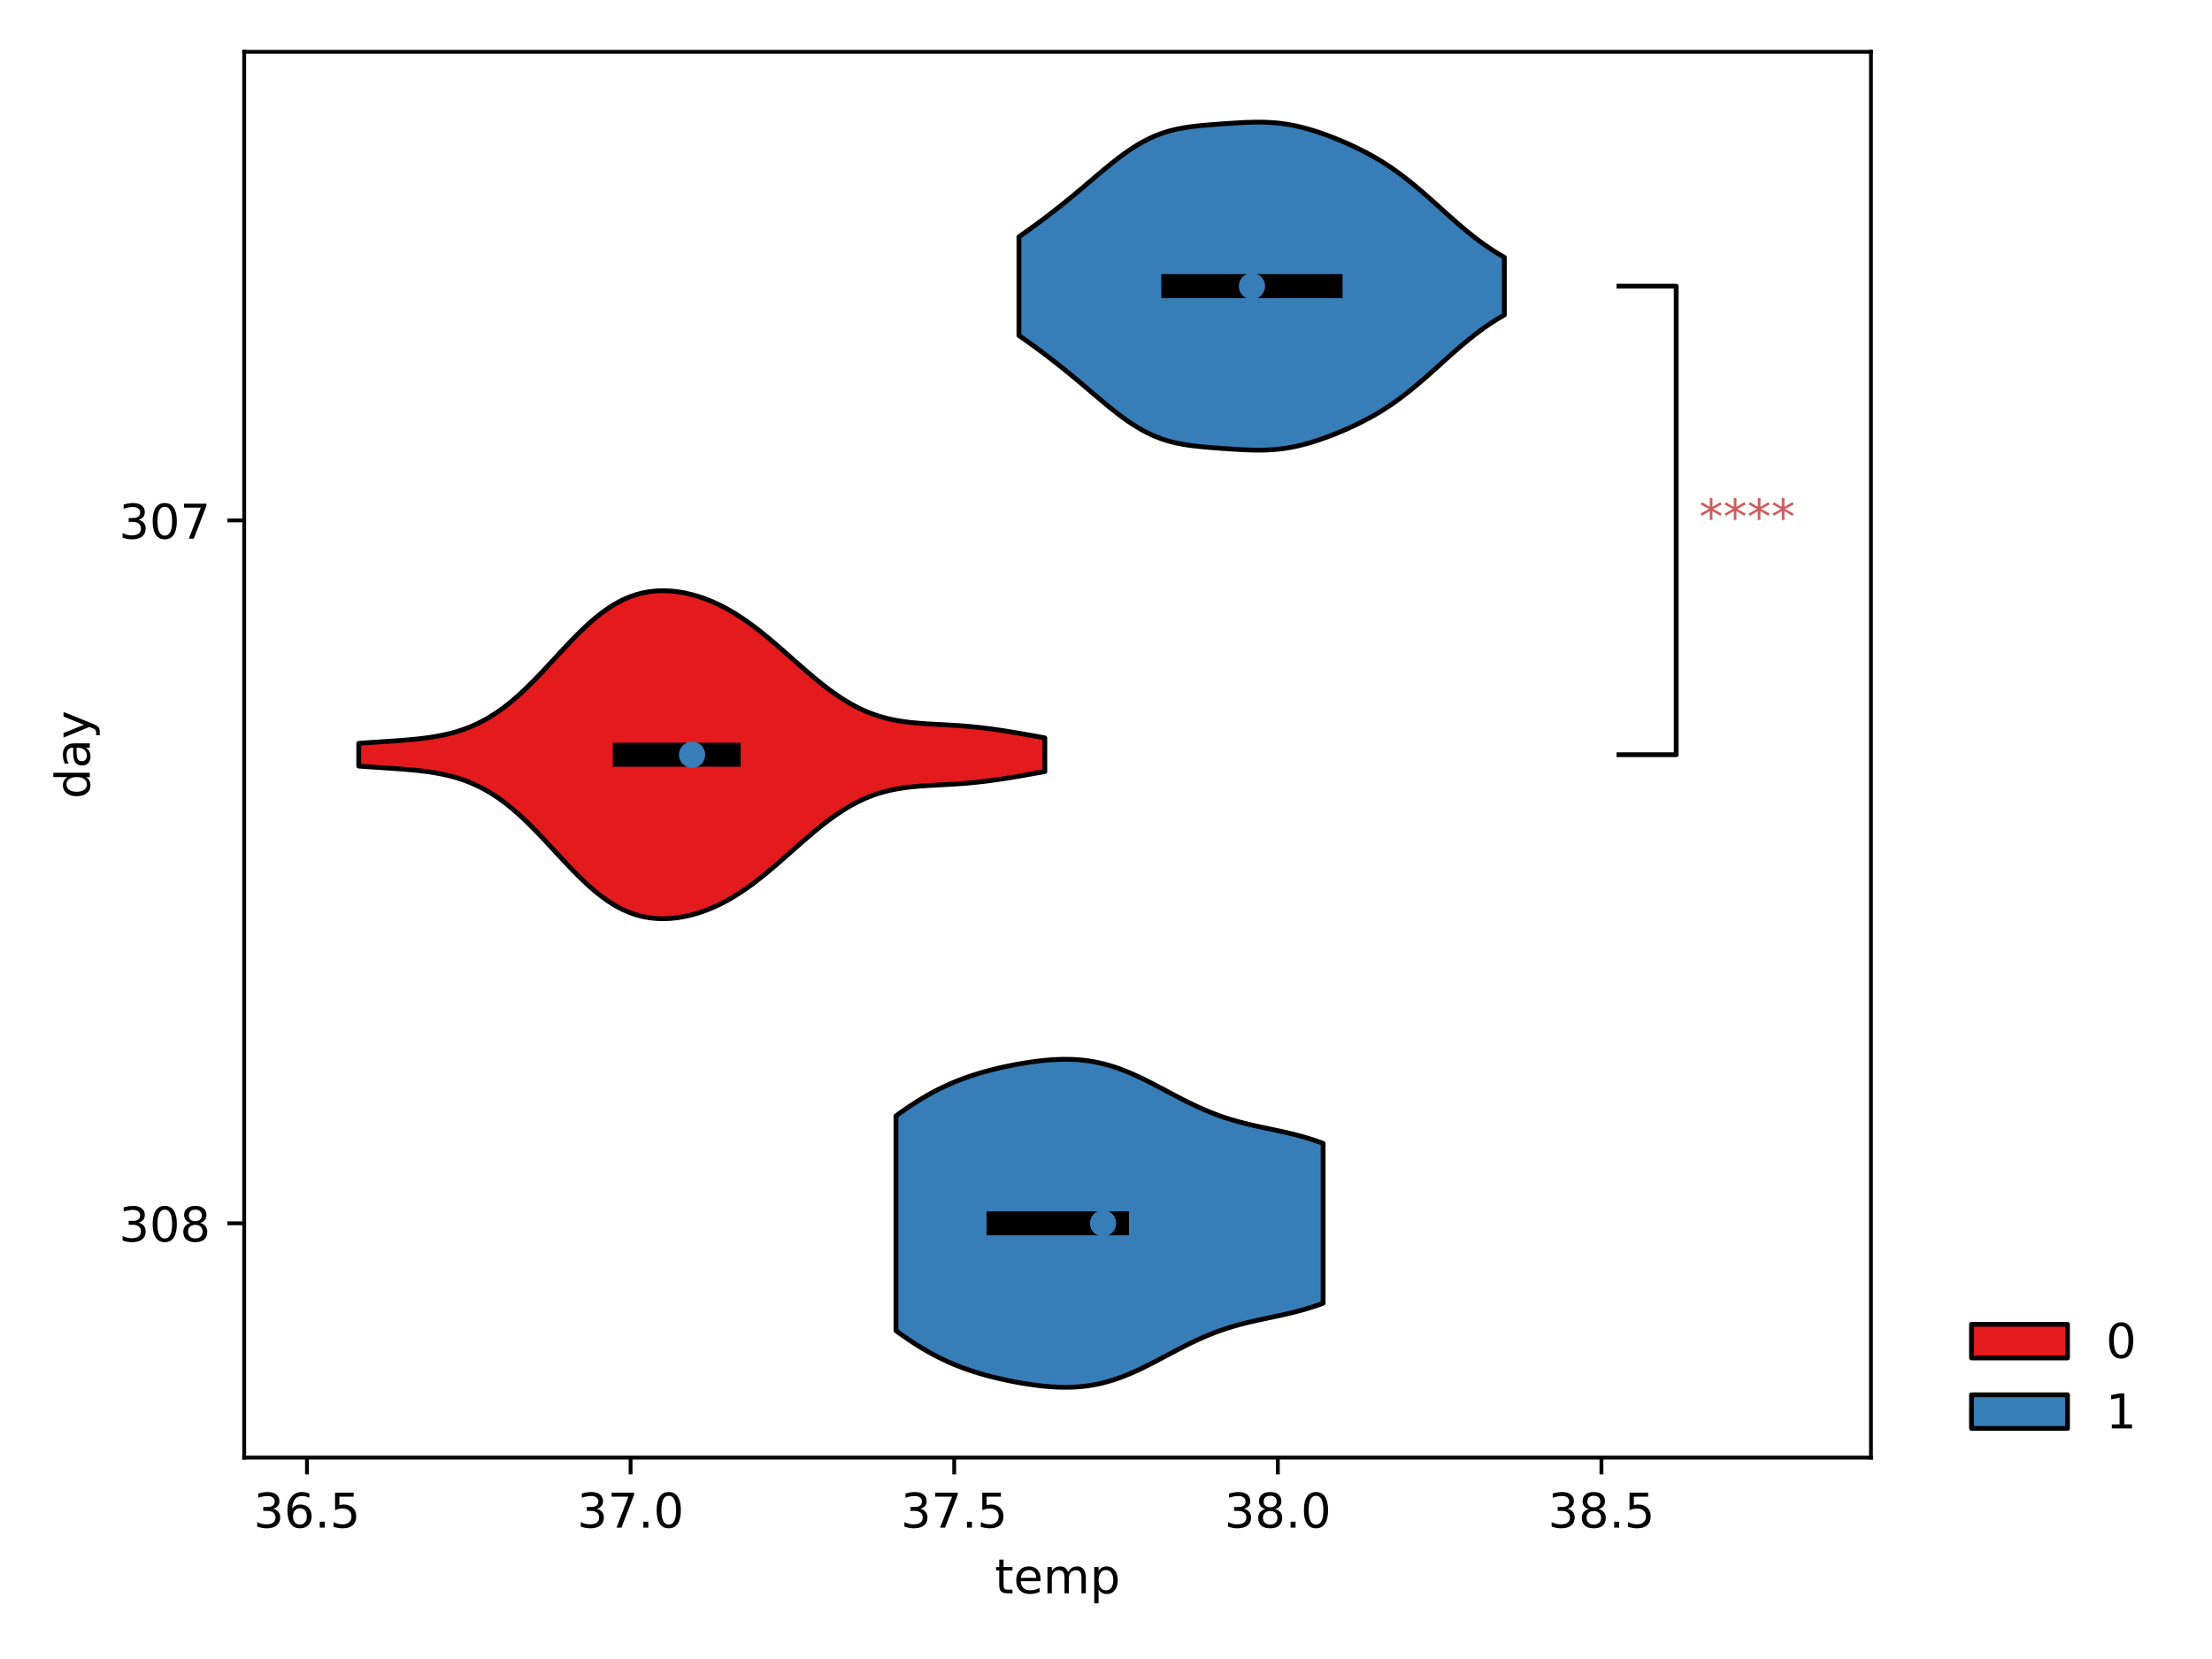 <?xml version="1.0" encoding="utf-8" standalone="no"?>
<!DOCTYPE svg PUBLIC "-//W3C//DTD SVG 1.1//EN"
  "http://www.w3.org/Graphics/SVG/1.1/DTD/svg11.dtd">
<!-- Created with matplotlib (https://matplotlib.org/) -->
<svg height="345.6pt" version="1.1" viewBox="0 0 460.8 345.6" width="460.8pt" xmlns="http://www.w3.org/2000/svg" xmlns:xlink="http://www.w3.org/1999/xlink">
 <defs>
  <style type="text/css">
*{stroke-linecap:butt;stroke-linejoin:round;}
  </style>
 </defs>
 <g id="figure_1">
  <g id="patch_1">
   <path d="M 0 345.6 
L 460.8 345.6 
L 460.8 0 
L 0 0 
z
" style="fill:#ffffff;"/>
  </g>
  <g id="axes_1">
   <g id="patch_2">
    <path d="M 50.87 303.64 
L 389.754 303.64 
L 389.754 10.8 
L 50.87 10.8 
z
" style="fill:#ffffff;"/>
   </g>
   <g id="PolyCollection_1">
    <defs>
     <path d="M 186.645 -113.133 
L 186.645 -68.401 
L 187.544 -67.75 
L 188.442 -67.116 
L 189.341 -66.501 
L 190.24 -65.906 
L 191.139 -65.332 
L 192.038 -64.78 
L 192.937 -64.25 
L 193.836 -63.743 
L 194.735 -63.259 
L 195.633 -62.798 
L 196.532 -62.36 
L 197.431 -61.944 
L 198.33 -61.55 
L 199.229 -61.177 
L 200.128 -60.824 
L 201.027 -60.491 
L 201.926 -60.176 
L 202.824 -59.878 
L 203.723 -59.597 
L 204.622 -59.331 
L 205.521 -59.08 
L 206.42 -58.842 
L 207.319 -58.617 
L 208.218 -58.404 
L 209.117 -58.201 
L 210.015 -58.01 
L 210.914 -57.829 
L 211.813 -57.658 
L 212.712 -57.498 
L 213.611 -57.348 
L 214.51 -57.21 
L 215.409 -57.083 
L 216.308 -56.968 
L 217.206 -56.867 
L 218.105 -56.78 
L 219.004 -56.709 
L 219.903 -56.655 
L 220.802 -56.619 
L 221.701 -56.602 
L 222.6 -56.606 
L 223.499 -56.633 
L 224.397 -56.683 
L 225.296 -56.757 
L 226.195 -56.858 
L 227.094 -56.984 
L 227.993 -57.138 
L 228.892 -57.32 
L 229.791 -57.53 
L 230.689 -57.767 
L 231.588 -58.032 
L 232.487 -58.324 
L 233.386 -58.641 
L 234.285 -58.984 
L 235.184 -59.35 
L 236.083 -59.738 
L 236.982 -60.146 
L 237.88 -60.571 
L 238.779 -61.012 
L 239.678 -61.465 
L 240.577 -61.929 
L 241.476 -62.4 
L 242.375 -62.876 
L 243.274 -63.353 
L 244.173 -63.83 
L 245.071 -64.303 
L 245.97 -64.77 
L 246.869 -65.228 
L 247.768 -65.675 
L 248.667 -66.11 
L 249.566 -66.53 
L 250.465 -66.934 
L 251.364 -67.32 
L 252.262 -67.689 
L 253.161 -68.038 
L 254.06 -68.369 
L 254.959 -68.681 
L 255.858 -68.974 
L 256.757 -69.25 
L 257.656 -69.509 
L 258.555 -69.753 
L 259.453 -69.983 
L 260.352 -70.2 
L 261.251 -70.408 
L 262.15 -70.608 
L 263.049 -70.802 
L 263.948 -70.992 
L 264.847 -71.182 
L 265.746 -71.372 
L 266.644 -71.566 
L 267.543 -71.766 
L 268.442 -71.973 
L 269.341 -72.191 
L 270.24 -72.42 
L 271.139 -72.662 
L 272.038 -72.919 
L 272.937 -73.192 
L 273.835 -73.482 
L 274.734 -73.789 
L 275.633 -74.114 
L 275.633 -107.42 
L 275.633 -107.42 
L 274.734 -107.744 
L 273.835 -108.052 
L 272.937 -108.341 
L 272.038 -108.614 
L 271.139 -108.871 
L 270.24 -109.113 
L 269.341 -109.342 
L 268.442 -109.56 
L 267.543 -109.768 
L 266.644 -109.967 
L 265.746 -110.161 
L 264.847 -110.352 
L 263.948 -110.541 
L 263.049 -110.732 
L 262.15 -110.925 
L 261.251 -111.125 
L 260.352 -111.333 
L 259.453 -111.551 
L 258.555 -111.781 
L 257.656 -112.024 
L 256.757 -112.283 
L 255.858 -112.559 
L 254.959 -112.852 
L 254.06 -113.164 
L 253.161 -113.495 
L 252.262 -113.845 
L 251.364 -114.213 
L 250.465 -114.6 
L 249.566 -115.003 
L 248.667 -115.423 
L 247.768 -115.858 
L 246.869 -116.305 
L 245.97 -116.764 
L 245.071 -117.23 
L 244.173 -117.703 
L 243.274 -118.18 
L 242.375 -118.658 
L 241.476 -119.133 
L 240.577 -119.604 
L 239.678 -120.068 
L 238.779 -120.521 
L 237.88 -120.962 
L 236.982 -121.387 
L 236.083 -121.795 
L 235.184 -122.183 
L 234.285 -122.549 
L 233.386 -122.892 
L 232.487 -123.21 
L 231.588 -123.501 
L 230.689 -123.766 
L 229.791 -124.004 
L 228.892 -124.213 
L 227.993 -124.395 
L 227.094 -124.549 
L 226.195 -124.676 
L 225.296 -124.776 
L 224.397 -124.851 
L 223.499 -124.901 
L 222.6 -124.927 
L 221.701 -124.931 
L 220.802 -124.915 
L 219.903 -124.879 
L 219.004 -124.824 
L 218.105 -124.753 
L 217.206 -124.666 
L 216.308 -124.565 
L 215.409 -124.45 
L 214.51 -124.324 
L 213.611 -124.185 
L 212.712 -124.035 
L 211.813 -123.875 
L 210.914 -123.704 
L 210.015 -123.523 
L 209.117 -123.332 
L 208.218 -123.13 
L 207.319 -122.916 
L 206.42 -122.691 
L 205.521 -122.453 
L 204.622 -122.202 
L 203.723 -121.936 
L 202.824 -121.655 
L 201.926 -121.358 
L 201.027 -121.043 
L 200.128 -120.709 
L 199.229 -120.357 
L 198.33 -119.984 
L 197.431 -119.589 
L 196.532 -119.173 
L 195.633 -118.735 
L 194.735 -118.274 
L 193.836 -117.79 
L 192.937 -117.283 
L 192.038 -116.753 
L 191.139 -116.201 
L 190.24 -115.627 
L 189.341 -115.032 
L 188.442 -114.417 
L 187.544 -113.784 
L 186.645 -113.133 
z
" id="m829d5ff25c" style="stroke:#000000;"/>
    </defs>
    <g clip-path="url(#p282025824b)">
     <use style="fill:#377eb8;stroke:#000000;" x="0" xlink:href="#m829d5ff25c" y="345.6"/>
    </g>
   </g>
   <g id="PolyCollection_2">
    <defs>
     <path d="M 74.735 -190.747 
L 74.735 -186.013 
L 76.179 -185.907 
L 77.622 -185.808 
L 79.066 -185.711 
L 80.51 -185.616 
L 81.953 -185.518 
L 83.397 -185.414 
L 84.841 -185.298 
L 86.284 -185.167 
L 87.728 -185.012 
L 89.172 -184.827 
L 90.615 -184.605 
L 92.059 -184.337 
L 93.502 -184.015 
L 94.946 -183.629 
L 96.39 -183.17 
L 97.833 -182.63 
L 99.277 -182 
L 100.721 -181.273 
L 102.164 -180.444 
L 103.608 -179.51 
L 105.052 -178.469 
L 106.495 -177.323 
L 107.939 -176.078 
L 109.383 -174.741 
L 110.826 -173.324 
L 112.27 -171.843 
L 113.713 -170.314 
L 115.157 -168.758 
L 116.601 -167.196 
L 118.044 -165.65 
L 119.488 -164.143 
L 120.932 -162.696 
L 122.375 -161.329 
L 123.819 -160.059 
L 125.263 -158.901 
L 126.706 -157.865 
L 128.15 -156.959 
L 129.594 -156.187 
L 131.037 -155.548 
L 132.481 -155.041 
L 133.924 -154.661 
L 135.368 -154.401 
L 136.812 -154.255 
L 138.255 -154.215 
L 139.699 -154.275 
L 141.143 -154.428 
L 142.586 -154.671 
L 144.03 -154.999 
L 145.474 -155.41 
L 146.917 -155.905 
L 148.361 -156.483 
L 149.805 -157.143 
L 151.248 -157.885 
L 152.692 -158.71 
L 154.135 -159.614 
L 155.579 -160.594 
L 157.023 -161.646 
L 158.466 -162.762 
L 159.91 -163.933 
L 161.354 -165.15 
L 162.797 -166.401 
L 164.241 -167.672 
L 165.685 -168.949 
L 167.128 -170.219 
L 168.572 -171.466 
L 170.016 -172.678 
L 171.459 -173.84 
L 172.903 -174.942 
L 174.347 -175.972 
L 175.79 -176.921 
L 177.234 -177.784 
L 178.677 -178.556 
L 180.121 -179.236 
L 181.565 -179.823 
L 183.008 -180.321 
L 184.452 -180.736 
L 185.896 -181.073 
L 187.339 -181.342 
L 188.783 -181.553 
L 190.227 -181.715 
L 191.67 -181.841 
L 193.114 -181.941 
L 194.558 -182.025 
L 196.001 -182.102 
L 197.445 -182.181 
L 198.888 -182.268 
L 200.332 -182.368 
L 201.776 -182.486 
L 203.219 -182.624 
L 204.663 -182.782 
L 206.107 -182.96 
L 207.55 -183.158 
L 208.994 -183.372 
L 210.438 -183.602 
L 211.881 -183.843 
L 213.325 -184.094 
L 214.769 -184.351 
L 216.212 -184.613 
L 217.656 -184.876 
L 217.656 -191.884 
L 217.656 -191.884 
L 216.212 -192.147 
L 214.769 -192.409 
L 213.325 -192.666 
L 211.881 -192.917 
L 210.438 -193.158 
L 208.994 -193.388 
L 207.55 -193.602 
L 206.107 -193.8 
L 204.663 -193.978 
L 203.219 -194.136 
L 201.776 -194.274 
L 200.332 -194.392 
L 198.888 -194.492 
L 197.445 -194.579 
L 196.001 -194.658 
L 194.558 -194.735 
L 193.114 -194.819 
L 191.67 -194.919 
L 190.227 -195.045 
L 188.783 -195.207 
L 187.339 -195.418 
L 185.896 -195.687 
L 184.452 -196.024 
L 183.008 -196.439 
L 181.565 -196.937 
L 180.121 -197.524 
L 178.677 -198.204 
L 177.234 -198.976 
L 175.79 -199.839 
L 174.347 -200.788 
L 172.903 -201.818 
L 171.459 -202.92 
L 170.016 -204.082 
L 168.572 -205.294 
L 167.128 -206.541 
L 165.685 -207.811 
L 164.241 -209.088 
L 162.797 -210.359 
L 161.354 -211.61 
L 159.91 -212.827 
L 158.466 -213.998 
L 157.023 -215.114 
L 155.579 -216.166 
L 154.135 -217.146 
L 152.692 -218.05 
L 151.248 -218.875 
L 149.805 -219.617 
L 148.361 -220.277 
L 146.917 -220.855 
L 145.474 -221.35 
L 144.03 -221.761 
L 142.586 -222.089 
L 141.143 -222.332 
L 139.699 -222.485 
L 138.255 -222.545 
L 136.812 -222.505 
L 135.368 -222.359 
L 133.924 -222.099 
L 132.481 -221.719 
L 131.037 -221.212 
L 129.594 -220.573 
L 128.15 -219.801 
L 126.706 -218.895 
L 125.263 -217.859 
L 123.819 -216.701 
L 122.375 -215.431 
L 120.932 -214.064 
L 119.488 -212.617 
L 118.044 -211.11 
L 116.601 -209.564 
L 115.157 -208.002 
L 113.713 -206.446 
L 112.27 -204.917 
L 110.826 -203.436 
L 109.383 -202.019 
L 107.939 -200.682 
L 106.495 -199.437 
L 105.052 -198.291 
L 103.608 -197.25 
L 102.164 -196.316 
L 100.721 -195.487 
L 99.277 -194.76 
L 97.833 -194.13 
L 96.39 -193.59 
L 94.946 -193.131 
L 93.502 -192.745 
L 92.059 -192.423 
L 90.615 -192.155 
L 89.172 -191.933 
L 87.728 -191.748 
L 86.284 -191.593 
L 84.841 -191.462 
L 83.397 -191.346 
L 81.953 -191.242 
L 80.51 -191.144 
L 79.066 -191.049 
L 77.622 -190.952 
L 76.179 -190.853 
L 74.735 -190.747 
z
" id="m71058e6247" style="stroke:#000000;"/>
    </defs>
    <g clip-path="url(#p282025824b)">
     <use style="fill:#e41a1c;stroke:#000000;" x="0" xlink:href="#m71058e6247" y="345.6"/>
    </g>
   </g>
   <g id="PolyCollection_3">
    <defs>
     <path d="M 212.263 -296.271 
L 212.263 -275.715 
L 213.284 -275.001 
L 214.305 -274.275 
L 215.327 -273.536 
L 216.348 -272.787 
L 217.37 -272.025 
L 218.391 -271.251 
L 219.413 -270.464 
L 220.434 -269.664 
L 221.456 -268.851 
L 222.477 -268.024 
L 223.499 -267.185 
L 224.52 -266.334 
L 225.541 -265.475 
L 226.563 -264.609 
L 227.584 -263.741 
L 228.606 -262.875 
L 229.627 -262.016 
L 230.649 -261.17 
L 231.67 -260.342 
L 232.692 -259.539 
L 233.713 -258.766 
L 234.734 -258.029 
L 235.756 -257.334 
L 236.777 -256.685 
L 237.799 -256.085 
L 238.82 -255.537 
L 239.842 -255.042 
L 240.863 -254.601 
L 241.885 -254.212 
L 242.906 -253.873 
L 243.927 -253.582 
L 244.949 -253.334 
L 245.97 -253.124 
L 246.992 -252.947 
L 248.013 -252.799 
L 249.035 -252.673 
L 250.056 -252.564 
L 251.078 -252.469 
L 252.099 -252.382 
L 253.12 -252.302 
L 254.142 -252.225 
L 255.163 -252.152 
L 256.185 -252.082 
L 257.206 -252.015 
L 258.228 -251.955 
L 259.249 -251.903 
L 260.271 -251.862 
L 261.292 -251.836 
L 262.313 -251.829 
L 263.335 -251.843 
L 264.356 -251.882 
L 265.378 -251.948 
L 266.399 -252.044 
L 267.421 -252.17 
L 268.442 -252.329 
L 269.464 -252.518 
L 270.485 -252.739 
L 271.506 -252.989 
L 272.528 -253.267 
L 273.549 -253.572 
L 274.571 -253.9 
L 275.592 -254.251 
L 276.614 -254.622 
L 277.635 -255.012 
L 278.657 -255.42 
L 279.678 -255.847 
L 280.699 -256.292 
L 281.721 -256.756 
L 282.742 -257.24 
L 283.764 -257.747 
L 284.785 -258.278 
L 285.807 -258.836 
L 286.828 -259.422 
L 287.85 -260.039 
L 288.871 -260.688 
L 289.893 -261.37 
L 290.914 -262.087 
L 291.935 -262.837 
L 292.957 -263.619 
L 293.978 -264.433 
L 295 -265.274 
L 296.021 -266.141 
L 297.043 -267.028 
L 298.064 -267.931 
L 299.086 -268.845 
L 300.107 -269.764 
L 301.128 -270.683 
L 302.15 -271.596 
L 303.171 -272.497 
L 304.193 -273.382 
L 305.214 -274.245 
L 306.236 -275.082 
L 307.257 -275.889 
L 308.279 -276.664 
L 309.3 -277.404 
L 310.321 -278.107 
L 311.343 -278.772 
L 312.364 -279.399 
L 313.386 -279.987 
L 313.386 -292 
L 313.386 -292 
L 312.364 -292.588 
L 311.343 -293.214 
L 310.321 -293.879 
L 309.3 -294.582 
L 308.279 -295.322 
L 307.257 -296.097 
L 306.236 -296.905 
L 305.214 -297.742 
L 304.193 -298.605 
L 303.171 -299.49 
L 302.15 -300.391 
L 301.128 -301.304 
L 300.107 -302.223 
L 299.086 -303.142 
L 298.064 -304.056 
L 297.043 -304.959 
L 296.021 -305.846 
L 295 -306.712 
L 293.978 -307.554 
L 292.957 -308.367 
L 291.935 -309.15 
L 290.914 -309.9 
L 289.893 -310.616 
L 288.871 -311.299 
L 287.85 -311.948 
L 286.828 -312.565 
L 285.807 -313.151 
L 284.785 -313.708 
L 283.764 -314.239 
L 282.742 -314.746 
L 281.721 -315.231 
L 280.699 -315.695 
L 279.678 -316.14 
L 278.657 -316.566 
L 277.635 -316.975 
L 276.614 -317.365 
L 275.592 -317.736 
L 274.571 -318.087 
L 273.549 -318.415 
L 272.528 -318.719 
L 271.506 -318.997 
L 270.485 -319.248 
L 269.464 -319.468 
L 268.442 -319.658 
L 267.421 -319.816 
L 266.399 -319.943 
L 265.378 -320.039 
L 264.356 -320.105 
L 263.335 -320.144 
L 262.313 -320.158 
L 261.292 -320.15 
L 260.271 -320.125 
L 259.249 -320.084 
L 258.228 -320.032 
L 257.206 -319.971 
L 256.185 -319.905 
L 255.163 -319.835 
L 254.142 -319.761 
L 253.12 -319.685 
L 252.099 -319.605 
L 251.078 -319.518 
L 250.056 -319.423 
L 249.035 -319.314 
L 248.013 -319.188 
L 246.992 -319.039 
L 245.97 -318.863 
L 244.949 -318.653 
L 243.927 -318.405 
L 242.906 -318.113 
L 241.885 -317.775 
L 240.863 -317.386 
L 239.842 -316.945 
L 238.82 -316.45 
L 237.799 -315.902 
L 236.777 -315.302 
L 235.756 -314.653 
L 234.734 -313.957 
L 233.713 -313.221 
L 232.692 -312.448 
L 231.67 -311.645 
L 230.649 -310.817 
L 229.627 -309.97 
L 228.606 -309.111 
L 227.584 -308.245 
L 226.563 -307.377 
L 225.541 -306.512 
L 224.52 -305.652 
L 223.499 -304.802 
L 222.477 -303.963 
L 221.456 -303.136 
L 220.434 -302.322 
L 219.413 -301.522 
L 218.391 -300.736 
L 217.37 -299.962 
L 216.348 -299.2 
L 215.327 -298.45 
L 214.305 -297.712 
L 213.284 -296.986 
L 212.263 -296.271 
z
" id="mce22b6de89" style="stroke:#000000;"/>
    </defs>
    <g clip-path="url(#p282025824b)">
     <use style="fill:#377eb8;stroke:#000000;" x="0" xlink:href="#mce22b6de89" y="345.6"/>
    </g>
   </g>
   <g id="matplotlib.axis_1">
    <g id="xtick_1">
     <g id="line2d_1">
      <defs>
       <path d="M 0 0 
L 0 3.5 
" id="m509c5cdf1c" style="stroke:#000000;stroke-width:0.8;"/>
      </defs>
      <g>
       <use style="stroke:#000000;stroke-width:0.8;" x="63.949" xlink:href="#m509c5cdf1c" y="303.64"/>
      </g>
     </g>
     <g id="text_1">
      <!-- 36.5 -->
      <defs>
       <path d="M 40.578 39.312 
Q 47.656 37.797 51.625 33 
Q 55.609 28.219 55.609 21.188 
Q 55.609 10.406 48.188 4.484 
Q 40.766 -1.422 27.094 -1.422 
Q 22.516 -1.422 17.656 -0.516 
Q 12.797 0.391 7.625 2.203 
L 7.625 11.719 
Q 11.719 9.328 16.594 8.109 
Q 21.484 6.891 26.812 6.891 
Q 36.078 6.891 40.938 10.547 
Q 45.797 14.203 45.797 21.188 
Q 45.797 27.641 41.281 31.266 
Q 36.766 34.906 28.719 34.906 
L 20.219 34.906 
L 20.219 43.016 
L 29.109 43.016 
Q 36.375 43.016 40.234 45.922 
Q 44.094 48.828 44.094 54.297 
Q 44.094 59.906 40.109 62.906 
Q 36.141 65.922 28.719 65.922 
Q 24.656 65.922 20.016 65.031 
Q 15.375 64.156 9.812 62.312 
L 9.812 71.094 
Q 15.438 72.656 20.344 73.438 
Q 25.25 74.219 29.594 74.219 
Q 40.828 74.219 47.359 69.109 
Q 53.906 64.016 53.906 55.328 
Q 53.906 49.266 50.438 45.094 
Q 46.969 40.922 40.578 39.312 
z
" id="DejaVuSans-51"/>
       <path d="M 33.016 40.375 
Q 26.375 40.375 22.484 35.828 
Q 18.609 31.297 18.609 23.391 
Q 18.609 15.531 22.484 10.953 
Q 26.375 6.391 33.016 6.391 
Q 39.656 6.391 43.531 10.953 
Q 47.406 15.531 47.406 23.391 
Q 47.406 31.297 43.531 35.828 
Q 39.656 40.375 33.016 40.375 
z
M 52.594 71.297 
L 52.594 62.312 
Q 48.875 64.062 45.094 64.984 
Q 41.312 65.922 37.594 65.922 
Q 27.828 65.922 22.672 59.328 
Q 17.531 52.734 16.797 39.406 
Q 19.672 43.656 24.016 45.922 
Q 28.375 48.188 33.594 48.188 
Q 44.578 48.188 50.953 41.516 
Q 57.328 34.859 57.328 23.391 
Q 57.328 12.156 50.688 5.359 
Q 44.047 -1.422 33.016 -1.422 
Q 20.359 -1.422 13.672 8.266 
Q 6.984 17.969 6.984 36.375 
Q 6.984 53.656 15.188 63.938 
Q 23.391 74.219 37.203 74.219 
Q 40.922 74.219 44.703 73.484 
Q 48.484 72.75 52.594 71.297 
z
" id="DejaVuSans-54"/>
       <path d="M 10.688 12.406 
L 21 12.406 
L 21 0 
L 10.688 0 
z
" id="DejaVuSans-46"/>
       <path d="M 10.797 72.906 
L 49.516 72.906 
L 49.516 64.594 
L 19.828 64.594 
L 19.828 46.734 
Q 21.969 47.469 24.109 47.828 
Q 26.266 48.188 28.422 48.188 
Q 40.625 48.188 47.75 41.5 
Q 54.891 34.812 54.891 23.391 
Q 54.891 11.625 47.562 5.094 
Q 40.234 -1.422 26.906 -1.422 
Q 22.312 -1.422 17.547 -0.641 
Q 12.797 0.141 7.719 1.703 
L 7.719 11.625 
Q 12.109 9.234 16.797 8.062 
Q 21.484 6.891 26.703 6.891 
Q 35.156 6.891 40.078 11.328 
Q 45.016 15.766 45.016 23.391 
Q 45.016 31 40.078 35.438 
Q 35.156 39.891 26.703 39.891 
Q 22.75 39.891 18.812 39.016 
Q 14.891 38.141 10.797 36.281 
z
" id="DejaVuSans-53"/>
      </defs>
      <g transform="translate(52.816 318.238)scale(0.1 -0.1)">
       <use xlink:href="#DejaVuSans-51"/>
       <use x="63.623" xlink:href="#DejaVuSans-54"/>
       <use x="127.246" xlink:href="#DejaVuSans-46"/>
       <use x="159.033" xlink:href="#DejaVuSans-53"/>
      </g>
     </g>
    </g>
    <g id="xtick_2">
     <g id="line2d_2">
      <g>
       <use style="stroke:#000000;stroke-width:0.8;" x="131.364" xlink:href="#m509c5cdf1c" y="303.64"/>
      </g>
     </g>
     <g id="text_2">
      <!-- 37.0 -->
      <defs>
       <path d="M 8.203 72.906 
L 55.078 72.906 
L 55.078 68.703 
L 28.609 0 
L 18.312 0 
L 43.219 64.594 
L 8.203 64.594 
z
" id="DejaVuSans-55"/>
       <path d="M 31.781 66.406 
Q 24.172 66.406 20.328 58.906 
Q 16.5 51.422 16.5 36.375 
Q 16.5 21.391 20.328 13.891 
Q 24.172 6.391 31.781 6.391 
Q 39.453 6.391 43.281 13.891 
Q 47.125 21.391 47.125 36.375 
Q 47.125 51.422 43.281 58.906 
Q 39.453 66.406 31.781 66.406 
z
M 31.781 74.219 
Q 44.047 74.219 50.516 64.516 
Q 56.984 54.828 56.984 36.375 
Q 56.984 17.969 50.516 8.266 
Q 44.047 -1.422 31.781 -1.422 
Q 19.531 -1.422 13.062 8.266 
Q 6.594 17.969 6.594 36.375 
Q 6.594 54.828 13.062 64.516 
Q 19.531 74.219 31.781 74.219 
z
" id="DejaVuSans-48"/>
      </defs>
      <g transform="translate(120.231 318.238)scale(0.1 -0.1)">
       <use xlink:href="#DejaVuSans-51"/>
       <use x="63.623" xlink:href="#DejaVuSans-55"/>
       <use x="127.246" xlink:href="#DejaVuSans-46"/>
       <use x="159.033" xlink:href="#DejaVuSans-48"/>
      </g>
     </g>
    </g>
    <g id="xtick_3">
     <g id="line2d_3">
      <g>
       <use style="stroke:#000000;stroke-width:0.8;" x="198.78" xlink:href="#m509c5cdf1c" y="303.64"/>
      </g>
     </g>
     <g id="text_3">
      <!-- 37.5 -->
      <g transform="translate(187.647 318.238)scale(0.1 -0.1)">
       <use xlink:href="#DejaVuSans-51"/>
       <use x="63.623" xlink:href="#DejaVuSans-55"/>
       <use x="127.246" xlink:href="#DejaVuSans-46"/>
       <use x="159.033" xlink:href="#DejaVuSans-53"/>
      </g>
     </g>
    </g>
    <g id="xtick_4">
     <g id="line2d_4">
      <g>
       <use style="stroke:#000000;stroke-width:0.8;" x="266.195" xlink:href="#m509c5cdf1c" y="303.64"/>
      </g>
     </g>
     <g id="text_4">
      <!-- 38.0 -->
      <defs>
       <path d="M 31.781 34.625 
Q 24.75 34.625 20.719 30.859 
Q 16.703 27.094 16.703 20.516 
Q 16.703 13.922 20.719 10.156 
Q 24.75 6.391 31.781 6.391 
Q 38.812 6.391 42.859 10.172 
Q 46.922 13.969 46.922 20.516 
Q 46.922 27.094 42.891 30.859 
Q 38.875 34.625 31.781 34.625 
z
M 21.922 38.812 
Q 15.578 40.375 12.031 44.719 
Q 8.5 49.078 8.5 55.328 
Q 8.5 64.062 14.719 69.141 
Q 20.953 74.219 31.781 74.219 
Q 42.672 74.219 48.875 69.141 
Q 55.078 64.062 55.078 55.328 
Q 55.078 49.078 51.531 44.719 
Q 48 40.375 41.703 38.812 
Q 48.828 37.156 52.797 32.312 
Q 56.781 27.484 56.781 20.516 
Q 56.781 9.906 50.312 4.234 
Q 43.844 -1.422 31.781 -1.422 
Q 19.734 -1.422 13.25 4.234 
Q 6.781 9.906 6.781 20.516 
Q 6.781 27.484 10.781 32.312 
Q 14.797 37.156 21.922 38.812 
z
M 18.312 54.391 
Q 18.312 48.734 21.844 45.562 
Q 25.391 42.391 31.781 42.391 
Q 38.141 42.391 41.719 45.562 
Q 45.312 48.734 45.312 54.391 
Q 45.312 60.062 41.719 63.234 
Q 38.141 66.406 31.781 66.406 
Q 25.391 66.406 21.844 63.234 
Q 18.312 60.062 18.312 54.391 
z
" id="DejaVuSans-56"/>
      </defs>
      <g transform="translate(255.062 318.238)scale(0.1 -0.1)">
       <use xlink:href="#DejaVuSans-51"/>
       <use x="63.623" xlink:href="#DejaVuSans-56"/>
       <use x="127.246" xlink:href="#DejaVuSans-46"/>
       <use x="159.033" xlink:href="#DejaVuSans-48"/>
      </g>
     </g>
    </g>
    <g id="xtick_5">
     <g id="line2d_5">
      <g>
       <use style="stroke:#000000;stroke-width:0.8;" x="333.61" xlink:href="#m509c5cdf1c" y="303.64"/>
      </g>
     </g>
     <g id="text_5">
      <!-- 38.5 -->
      <g transform="translate(322.478 318.238)scale(0.1 -0.1)">
       <use xlink:href="#DejaVuSans-51"/>
       <use x="63.623" xlink:href="#DejaVuSans-56"/>
       <use x="127.246" xlink:href="#DejaVuSans-46"/>
       <use x="159.033" xlink:href="#DejaVuSans-53"/>
      </g>
     </g>
    </g>
    <g id="text_6">
     <!-- temp -->
     <defs>
      <path d="M 18.312 70.219 
L 18.312 54.688 
L 36.812 54.688 
L 36.812 47.703 
L 18.312 47.703 
L 18.312 18.016 
Q 18.312 11.328 20.141 9.422 
Q 21.969 7.516 27.594 7.516 
L 36.812 7.516 
L 36.812 0 
L 27.594 0 
Q 17.188 0 13.234 3.875 
Q 9.281 7.766 9.281 18.016 
L 9.281 47.703 
L 2.688 47.703 
L 2.688 54.688 
L 9.281 54.688 
L 9.281 70.219 
z
" id="DejaVuSans-116"/>
      <path d="M 56.203 29.594 
L 56.203 25.203 
L 14.891 25.203 
Q 15.484 15.922 20.484 11.062 
Q 25.484 6.203 34.422 6.203 
Q 39.594 6.203 44.453 7.469 
Q 49.312 8.734 54.109 11.281 
L 54.109 2.781 
Q 49.266 0.734 44.188 -0.344 
Q 39.109 -1.422 33.891 -1.422 
Q 20.797 -1.422 13.156 6.188 
Q 5.516 13.812 5.516 26.812 
Q 5.516 40.234 12.766 48.109 
Q 20.016 56 32.328 56 
Q 43.359 56 49.781 48.891 
Q 56.203 41.797 56.203 29.594 
z
M 47.219 32.234 
Q 47.125 39.594 43.094 43.984 
Q 39.062 48.391 32.422 48.391 
Q 24.906 48.391 20.391 44.141 
Q 15.875 39.891 15.188 32.172 
z
" id="DejaVuSans-101"/>
      <path d="M 52 44.188 
Q 55.375 50.25 60.062 53.125 
Q 64.75 56 71.094 56 
Q 79.641 56 84.281 50.016 
Q 88.922 44.047 88.922 33.016 
L 88.922 0 
L 79.891 0 
L 79.891 32.719 
Q 79.891 40.578 77.094 44.375 
Q 74.312 48.188 68.609 48.188 
Q 61.625 48.188 57.562 43.547 
Q 53.516 38.922 53.516 30.906 
L 53.516 0 
L 44.484 0 
L 44.484 32.719 
Q 44.484 40.625 41.703 44.406 
Q 38.922 48.188 33.109 48.188 
Q 26.219 48.188 22.156 43.531 
Q 18.109 38.875 18.109 30.906 
L 18.109 0 
L 9.078 0 
L 9.078 54.688 
L 18.109 54.688 
L 18.109 46.188 
Q 21.188 51.219 25.484 53.609 
Q 29.781 56 35.688 56 
Q 41.656 56 45.828 52.969 
Q 50 49.953 52 44.188 
z
" id="DejaVuSans-109"/>
      <path d="M 18.109 8.203 
L 18.109 -20.797 
L 9.078 -20.797 
L 9.078 54.688 
L 18.109 54.688 
L 18.109 46.391 
Q 20.953 51.266 25.266 53.625 
Q 29.594 56 35.594 56 
Q 45.562 56 51.781 48.094 
Q 58.016 40.188 58.016 27.297 
Q 58.016 14.406 51.781 6.484 
Q 45.562 -1.422 35.594 -1.422 
Q 29.594 -1.422 25.266 0.953 
Q 20.953 3.328 18.109 8.203 
z
M 48.688 27.297 
Q 48.688 37.203 44.609 42.844 
Q 40.531 48.484 33.406 48.484 
Q 26.266 48.484 22.188 42.844 
Q 18.109 37.203 18.109 27.297 
Q 18.109 17.391 22.188 11.75 
Q 26.266 6.109 33.406 6.109 
Q 40.531 6.109 44.609 11.75 
Q 48.688 17.391 48.688 27.297 
z
" id="DejaVuSans-112"/>
     </defs>
     <g transform="translate(207.231 331.917)scale(0.1 -0.1)">
      <use xlink:href="#DejaVuSans-116"/>
      <use x="39.209" xlink:href="#DejaVuSans-101"/>
      <use x="100.732" xlink:href="#DejaVuSans-109"/>
      <use x="198.145" xlink:href="#DejaVuSans-112"/>
     </g>
    </g>
   </g>
   <g id="matplotlib.axis_2">
    <g id="ytick_1">
     <g id="line2d_6">
      <defs>
       <path d="M 0 0 
L -3.5 0 
" id="m9018c7b826" style="stroke:#000000;stroke-width:0.8;"/>
      </defs>
      <g>
       <use style="stroke:#000000;stroke-width:0.8;" x="50.87" xlink:href="#m9018c7b826" y="254.833"/>
      </g>
     </g>
     <g id="text_7">
      <!-- 308 -->
      <g transform="translate(24.782 258.633)scale(0.1 -0.1)">
       <use xlink:href="#DejaVuSans-51"/>
       <use x="63.623" xlink:href="#DejaVuSans-48"/>
       <use x="127.246" xlink:href="#DejaVuSans-56"/>
      </g>
     </g>
    </g>
    <g id="ytick_2">
     <g id="line2d_7">
      <g>
       <use style="stroke:#000000;stroke-width:0.8;" x="50.87" xlink:href="#m9018c7b826" y="108.413"/>
      </g>
     </g>
     <g id="text_8">
      <!-- 307 -->
      <g transform="translate(24.782 112.213)scale(0.1 -0.1)">
       <use xlink:href="#DejaVuSans-51"/>
       <use x="63.623" xlink:href="#DejaVuSans-48"/>
       <use x="127.246" xlink:href="#DejaVuSans-55"/>
      </g>
     </g>
    </g>
    <g id="text_9">
     <!-- day -->
     <defs>
      <path d="M 45.406 46.391 
L 45.406 75.984 
L 54.391 75.984 
L 54.391 0 
L 45.406 0 
L 45.406 8.203 
Q 42.578 3.328 38.25 0.953 
Q 33.938 -1.422 27.875 -1.422 
Q 17.969 -1.422 11.734 6.484 
Q 5.516 14.406 5.516 27.297 
Q 5.516 40.188 11.734 48.094 
Q 17.969 56 27.875 56 
Q 33.938 56 38.25 53.625 
Q 42.578 51.266 45.406 46.391 
z
M 14.797 27.297 
Q 14.797 17.391 18.875 11.75 
Q 22.953 6.109 30.078 6.109 
Q 37.203 6.109 41.297 11.75 
Q 45.406 17.391 45.406 27.297 
Q 45.406 37.203 41.297 42.844 
Q 37.203 48.484 30.078 48.484 
Q 22.953 48.484 18.875 42.844 
Q 14.797 37.203 14.797 27.297 
z
" id="DejaVuSans-100"/>
      <path d="M 34.281 27.484 
Q 23.391 27.484 19.188 25 
Q 14.984 22.516 14.984 16.5 
Q 14.984 11.719 18.141 8.906 
Q 21.297 6.109 26.703 6.109 
Q 34.188 6.109 38.703 11.406 
Q 43.219 16.703 43.219 25.484 
L 43.219 27.484 
z
M 52.203 31.203 
L 52.203 0 
L 43.219 0 
L 43.219 8.297 
Q 40.141 3.328 35.547 0.953 
Q 30.953 -1.422 24.312 -1.422 
Q 15.922 -1.422 10.953 3.297 
Q 6 8.016 6 15.922 
Q 6 25.141 12.172 29.828 
Q 18.359 34.516 30.609 34.516 
L 43.219 34.516 
L 43.219 35.406 
Q 43.219 41.609 39.141 45 
Q 35.062 48.391 27.688 48.391 
Q 23 48.391 18.547 47.266 
Q 14.109 46.141 10.016 43.891 
L 10.016 52.203 
Q 14.938 54.109 19.578 55.047 
Q 24.219 56 28.609 56 
Q 40.484 56 46.344 49.844 
Q 52.203 43.703 52.203 31.203 
z
" id="DejaVuSans-97"/>
      <path d="M 32.172 -5.078 
Q 28.375 -14.844 24.75 -17.812 
Q 21.141 -20.797 15.094 -20.797 
L 7.906 -20.797 
L 7.906 -13.281 
L 13.188 -13.281 
Q 16.891 -13.281 18.938 -11.516 
Q 21 -9.766 23.484 -3.219 
L 25.094 0.875 
L 2.984 54.688 
L 12.5 54.688 
L 29.594 11.922 
L 46.688 54.688 
L 56.203 54.688 
z
" id="DejaVuSans-121"/>
     </defs>
     <g transform="translate(18.703 166.418)rotate(-90)scale(0.1 -0.1)">
      <use xlink:href="#DejaVuSans-100"/>
      <use x="63.477" xlink:href="#DejaVuSans-97"/>
      <use x="124.756" xlink:href="#DejaVuSans-121"/>
     </g>
    </g>
   </g>
   <g id="LineCollection_1">
    <path clip-path="url(#p282025824b)" d="M 205.521 254.833 
L 235.184 254.833 
" style="fill:none;stroke:#000000;stroke-width:5;"/>
   </g>
   <g id="LineCollection_2">
    <path clip-path="url(#p282025824b)" d="M 127.656 157.22 
L 154.285 157.22 
" style="fill:none;stroke:#000000;stroke-width:5;"/>
   </g>
   <g id="LineCollection_3">
    <path clip-path="url(#p282025824b)" d="M 241.925 59.607 
L 279.678 59.607 
" style="fill:none;stroke:#000000;stroke-width:5;"/>
   </g>
   <g id="line2d_8">
    <path clip-path="url(#p282025824b)" d="M 337.251 157.22 
L 349.183 157.22 
L 349.183 59.607 
L 337.251 59.607 
" style="fill:none;stroke:#000000;stroke-linecap:square;"/>
   </g>
   <g id="patch_3">
    <path d="M 50.87 303.64 
L 50.87 10.8 
" style="fill:none;stroke:#000000;stroke-linecap:square;stroke-linejoin:miter;stroke-width:0.8;"/>
   </g>
   <g id="patch_4">
    <path d="M 389.754 303.64 
L 389.754 10.8 
" style="fill:none;stroke:#000000;stroke-linecap:square;stroke-linejoin:miter;stroke-width:0.8;"/>
   </g>
   <g id="patch_5">
    <path d="M 50.87 303.64 
L 389.754 303.64 
" style="fill:none;stroke:#000000;stroke-linecap:square;stroke-linejoin:miter;stroke-width:0.8;"/>
   </g>
   <g id="patch_6">
    <path d="M 50.87 10.8 
L 389.754 10.8 
" style="fill:none;stroke:#000000;stroke-linecap:square;stroke-linejoin:miter;stroke-width:0.8;"/>
   </g>
   <g id="PathCollection_1">
    <defs>
     <path d="M 0 2.236 
C 0.593 2.236 1.162 2 1.581 1.581 
C 2 1.162 2.236 0.593 2.236 0 
C 2.236 -0.593 2 -1.162 1.581 -1.581 
C 1.162 -2 0.593 -2.236 0 -2.236 
C -0.593 -2.236 -1.162 -2 -1.581 -1.581 
C -2 -1.162 -2.236 -0.593 -2.236 0 
C -2.236 0.593 -2 1.162 -1.581 1.581 
C -1.162 2 -0.593 2.236 0 2.236 
z
" id="m0518296e04" style="stroke:#377eb8;"/>
    </defs>
    <g clip-path="url(#p282025824b)">
     <use style="fill:#377eb8;stroke:#377eb8;" x="229.791" xlink:href="#m0518296e04" y="254.833"/>
    </g>
   </g>
   <g id="PathCollection_2">
    <g clip-path="url(#p282025824b)">
     <use style="fill:#377eb8;stroke:#377eb8;" x="144.173" xlink:href="#m0518296e04" y="157.22"/>
    </g>
   </g>
   <g id="PathCollection_3">
    <g clip-path="url(#p282025824b)">
     <use style="fill:#377eb8;stroke:#377eb8;" x="260.802" xlink:href="#m0518296e04" y="59.607"/>
    </g>
   </g>
   <g id="text_10">
    <!-- **** -->
    <defs>
     <path d="M 47.016 60.891 
L 29.5 51.422 
L 47.016 41.891 
L 44.188 37.109 
L 27.781 47.016 
L 27.781 28.609 
L 22.219 28.609 
L 22.219 47.016 
L 5.812 37.109 
L 2.984 41.891 
L 20.516 51.422 
L 2.984 60.891 
L 5.812 65.719 
L 22.219 55.812 
L 22.219 74.219 
L 27.781 74.219 
L 27.781 55.812 
L 44.188 65.719 
z
" id="DejaVuSans-42"/>
    </defs>
    <g style="fill:#cd5c5c;" transform="translate(353.956 111.173)scale(0.1 -0.1)">
     <use xlink:href="#DejaVuSans-42"/>
     <use x="50" xlink:href="#DejaVuSans-42"/>
     <use x="100" xlink:href="#DejaVuSans-42"/>
     <use x="150" xlink:href="#DejaVuSans-42"/>
    </g>
   </g>
   <g id="legend_1">
    <g id="patch_7">
     <path d="M 410.698 282.882 
L 430.698 282.882 
L 430.698 275.882 
L 410.698 275.882 
z
" style="fill:#e41a1c;stroke:#000000;stroke-linejoin:miter;"/>
    </g>
    <g id="text_11">
     <!-- 0 -->
     <g transform="translate(438.698 282.882)scale(0.1 -0.1)">
      <use xlink:href="#DejaVuSans-48"/>
     </g>
    </g>
    <g id="patch_8">
     <path d="M 410.698 297.56 
L 430.698 297.56 
L 430.698 290.56 
L 410.698 290.56 
z
" style="fill:#377eb8;stroke:#000000;stroke-linejoin:miter;"/>
    </g>
    <g id="text_12">
     <!-- 1 -->
     <defs>
      <path d="M 12.406 8.297 
L 28.516 8.297 
L 28.516 63.922 
L 10.984 60.406 
L 10.984 69.391 
L 28.422 72.906 
L 38.281 72.906 
L 38.281 8.297 
L 54.391 8.297 
L 54.391 0 
L 12.406 0 
z
" id="DejaVuSans-49"/>
     </defs>
     <g transform="translate(438.698 297.56)scale(0.1 -0.1)">
      <use xlink:href="#DejaVuSans-49"/>
     </g>
    </g>
   </g>
  </g>
 </g>
 <defs>
  <clipPath id="p282025824b">
   <rect height="292.84" width="338.884" x="50.87" y="10.8"/>
  </clipPath>
 </defs>
</svg>
